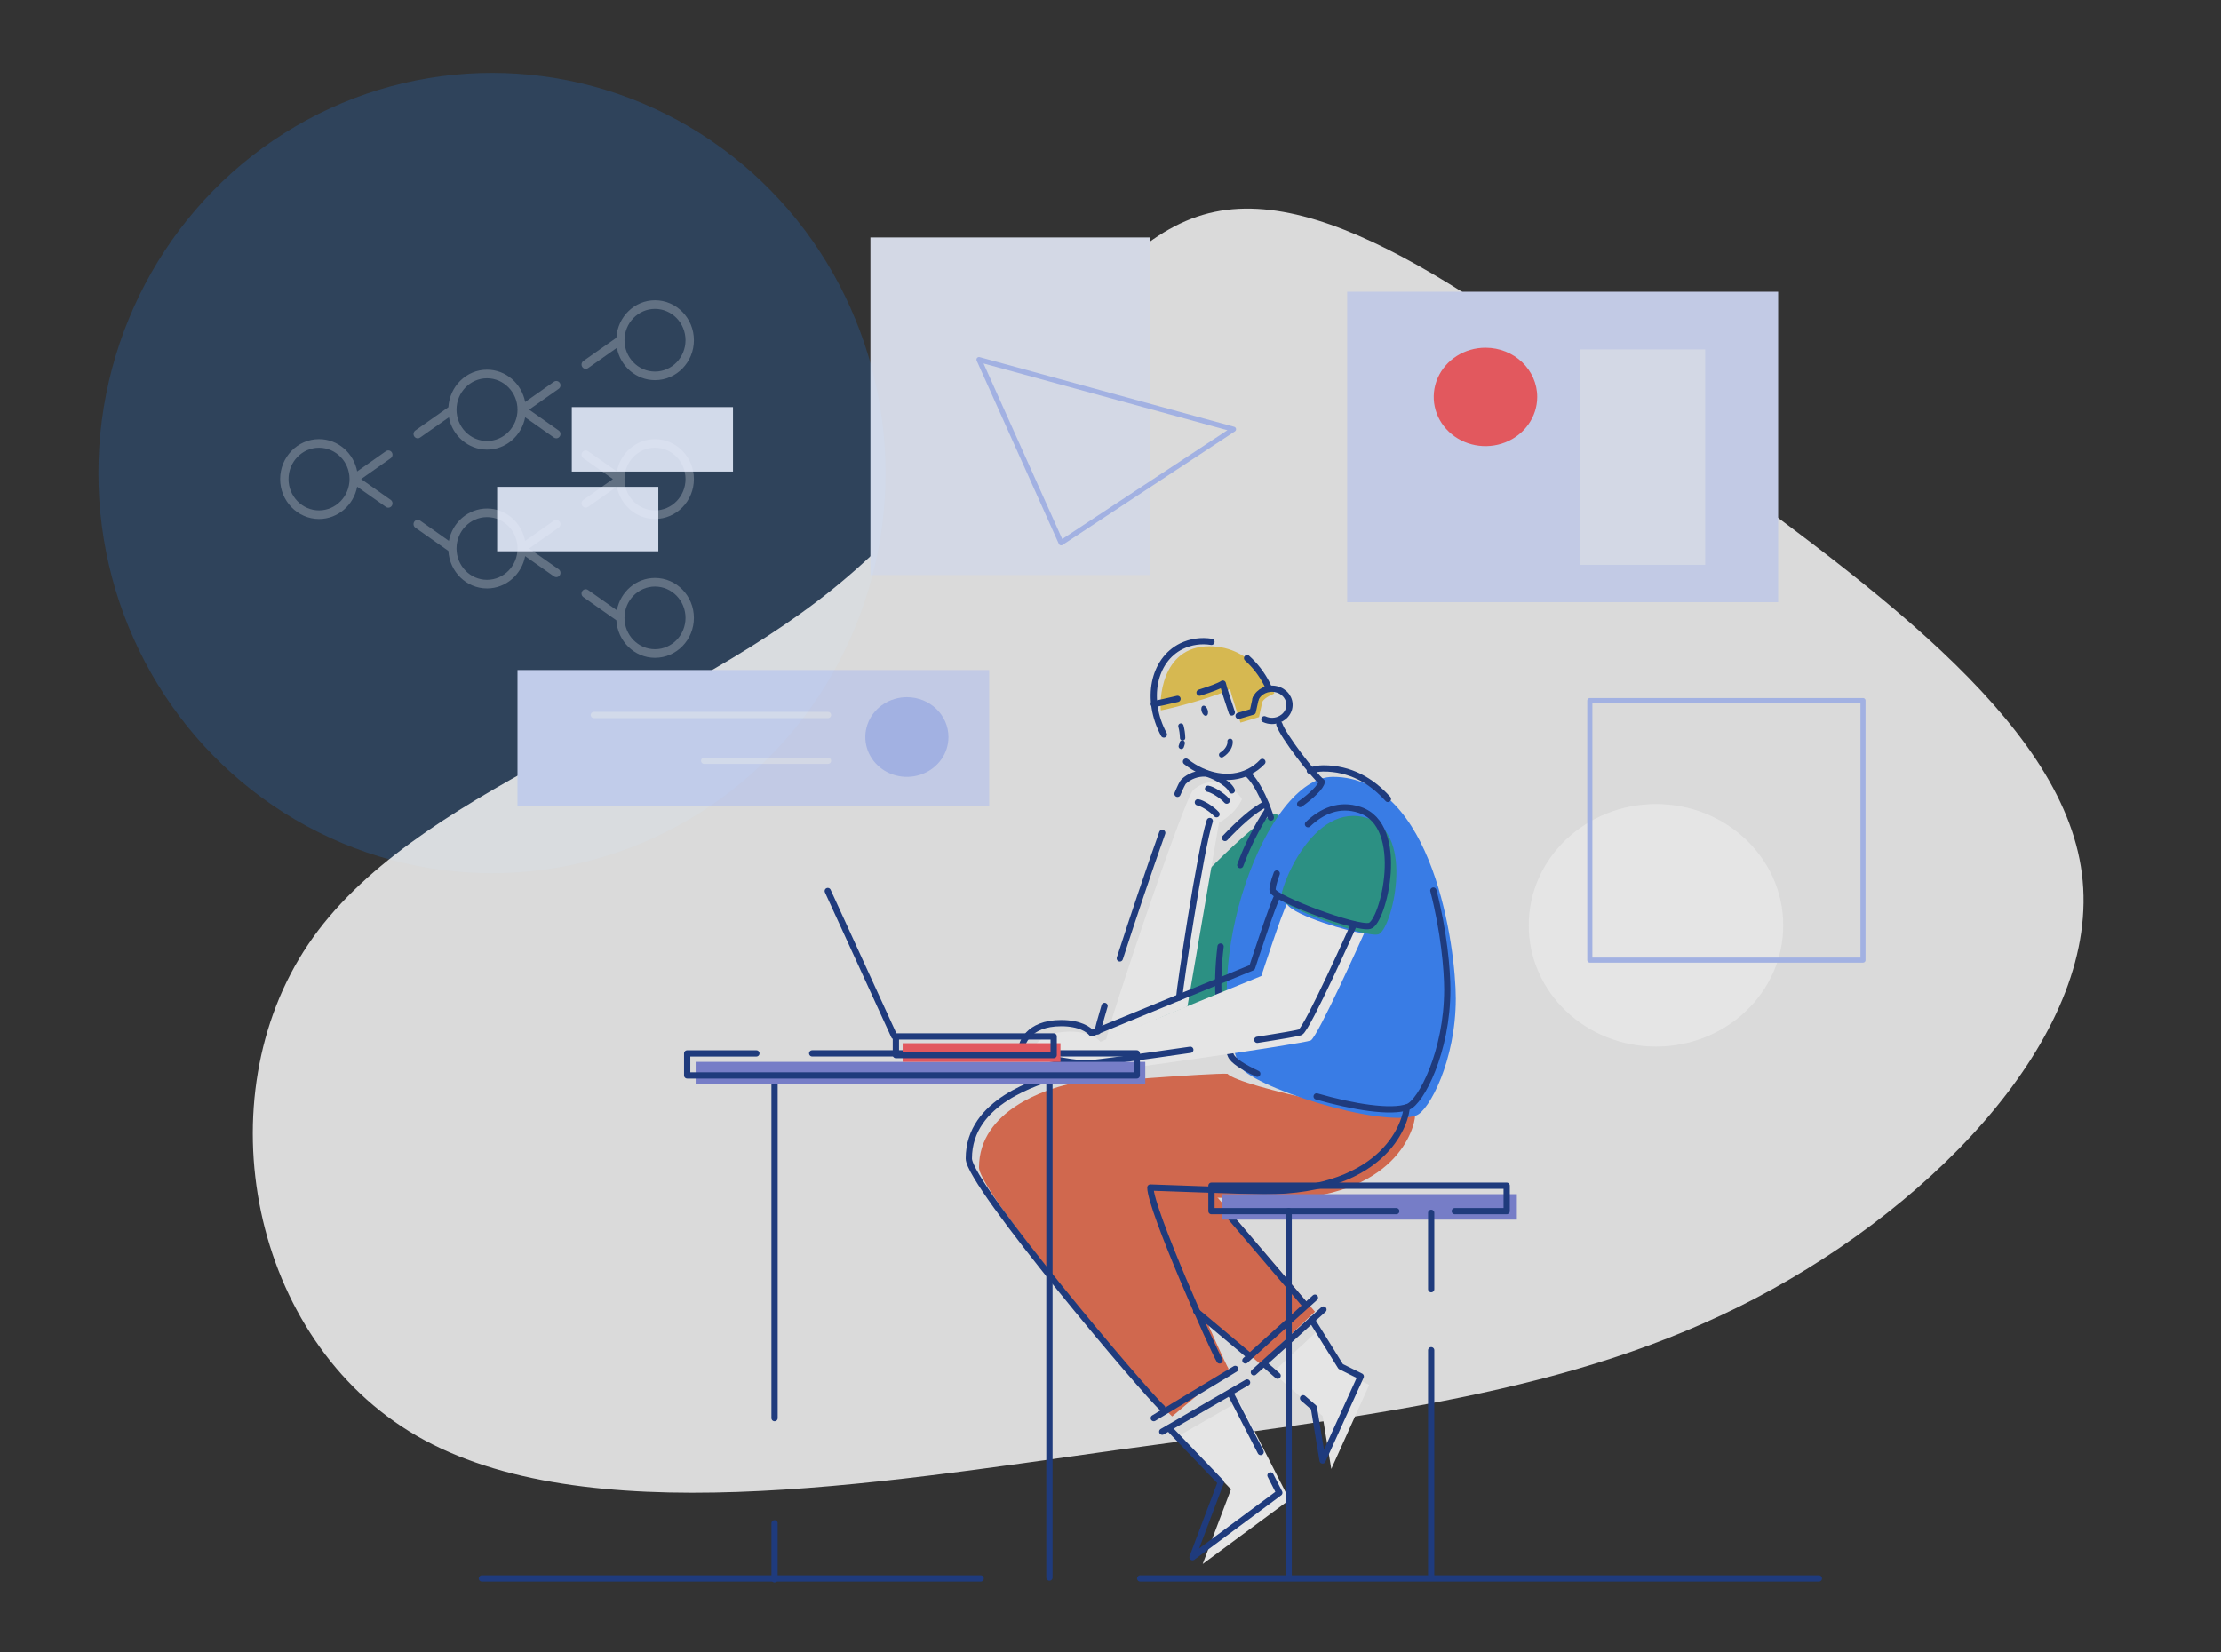 <?xml version="1.0" encoding="UTF-8"?>
<svg width="1309px" height="974px" viewBox="0 0 1309 974" version="1.1" xmlns="http://www.w3.org/2000/svg" xmlns:xlink="http://www.w3.org/1999/xlink">
    <rect x="0" y="0" width="1309" height="974" fill="#333333" stroke="none"/>
    <!-- Generator: Sketch 52.2 (67145) - http://www.bohemiancoding.com/sketch -->
    <title>Slice</title>
    <desc>Created with Sketch.</desc>
    <g id="Page-1" stroke="none" stroke-width="1" fill="none" fill-rule="evenodd">
        <g id="SvgjsG1008" opacity="0.244" transform="translate(58, 43)" fill="#2075D7" fill-rule="nonzero">
            <ellipse id="Oval" cx="231.98" cy="235.9" rx="231.98" ry="235.9"></ellipse>
        </g>
        <g id="SvgjsG1009" opacity="0.244" transform="translate(165, 177)" fill="#FFFFFF" fill-rule="nonzero">
            <path d="M221.034,81.862 C209.897,81.862 200.614,90.076 198.563,100.911 L181.599,88.963 C180.487,88.176 178.94,88.471 178.169,89.624 C177.398,90.782 177.679,92.362 178.811,93.154 L196.22,105.417 L178.811,117.679 C177.679,118.472 177.398,120.052 178.169,121.205 C178.648,121.926 179.419,122.312 180.205,122.312 C180.69,122.312 181.174,122.17 181.599,121.865 L198.563,109.917 C200.614,120.758 209.897,128.961 221.034,128.961 C233.678,128.961 243.964,118.401 243.964,105.412 C243.964,92.433 233.678,81.862 221.034,81.862 Z M221.034,123.892 C211.123,123.892 203.061,115.607 203.061,105.422 C203.061,95.232 211.123,86.942 221.034,86.942 C230.954,86.942 239.021,95.232 239.021,105.422 C239.021,115.607 230.954,123.892 221.034,123.892 Z" id="Shape"></path>
            <path d="M221.034,163.707 C209.897,163.707 200.614,171.916 198.563,182.751 L181.594,170.809 C180.477,170.016 178.94,170.306 178.164,171.469 C177.393,172.627 177.674,174.207 178.806,174.994 L198.262,188.684 C198.998,200.998 208.874,210.812 221.034,210.812 C233.678,210.812 243.964,200.241 243.964,187.247 C243.964,174.268 233.678,163.707 221.034,163.707 Z M221.034,205.737 C211.123,205.737 203.061,197.447 203.061,187.252 C203.061,177.067 211.123,168.782 221.034,168.782 C230.954,168.782 239.021,177.067 239.021,187.252 C239.021,197.447 230.954,205.737 221.034,205.737 Z" id="Shape"></path>
            <path d="M65.905,89.624 C65.129,88.471 63.592,88.176 62.47,88.963 L45.506,100.906 C43.45,90.071 34.167,81.862 23.03,81.862 C10.391,81.862 0.11,92.428 0.11,105.417 C0.11,118.406 10.391,128.972 23.03,128.972 C34.167,128.972 43.45,120.763 45.506,109.928 L62.47,121.87 C62.895,122.175 63.384,122.317 63.864,122.317 C64.65,122.317 65.426,121.931 65.905,121.21 C66.676,120.052 66.39,118.472 65.263,117.684 L47.849,105.417 L65.258,93.154 C66.385,92.362 66.671,90.782 65.905,89.624 Z M23.03,123.892 C13.12,123.892 5.053,115.602 5.053,105.417 C5.053,95.232 13.115,86.942 23.03,86.942 C32.946,86.942 41.008,95.227 41.008,105.417 C41.003,115.602 32.941,123.892 23.03,123.892 Z" id="Shape"></path>
            <path d="M81.204,81.394 C81.683,81.394 82.172,81.252 82.597,80.952 L99.562,69.01 C101.618,79.845 110.896,88.054 122.032,88.054 C133.173,88.054 142.456,79.845 144.512,69.005 L161.476,80.952 C161.902,81.252 162.391,81.394 162.87,81.394 C163.656,81.394 164.427,81.008 164.907,80.292 C165.678,79.134 165.396,77.554 164.264,76.762 L146.855,64.499 L164.264,52.236 C165.396,51.444 165.678,49.864 164.907,48.706 C164.136,47.548 162.599,47.258 161.476,48.046 L144.512,59.993 C142.461,49.153 133.173,40.944 122.032,40.944 C109.877,40.944 99.997,50.753 99.26,63.061 L79.805,76.762 C78.678,77.554 78.391,79.134 79.162,80.292 C79.642,81.003 80.418,81.394 81.204,81.394 Z M122.032,46.019 C131.948,46.019 140.014,54.309 140.014,64.499 C140.014,74.684 131.948,82.974 122.032,82.974 C112.122,82.974 104.06,74.689 104.06,64.499 C104.06,54.304 112.122,46.019 122.032,46.019 Z" id="Shape"></path>
            <path d="M180.21,40.467 C180.695,40.467 181.179,40.324 181.604,40.025 L198.568,28.077 C200.619,38.917 209.902,47.126 221.039,47.126 C233.683,47.126 243.969,36.555 243.969,23.566 C243.969,10.577 233.683,0.011 221.039,0.011 C208.879,0.011 199.003,9.82 198.267,22.129 L178.816,35.829 C177.684,36.621 177.403,38.201 178.174,39.359 C178.648,40.081 179.419,40.467 180.21,40.467 Z M221.034,5.096 C230.954,5.096 239.021,13.381 239.021,23.571 C239.021,33.761 230.954,42.052 221.034,42.052 C211.123,42.052 203.061,33.761 203.061,23.571 C203.066,13.381 211.123,5.096 221.034,5.096 Z" id="Shape"></path>
            <path d="M146.855,146.35 L164.264,134.087 C165.396,133.295 165.678,131.715 164.907,130.562 C164.136,129.408 162.599,129.109 161.476,129.901 L144.512,141.849 C142.461,131.009 133.173,122.79 122.032,122.79 C110.901,122.79 101.613,131.004 99.562,141.849 L82.597,129.901 C81.466,129.104 79.933,129.398 79.162,130.562 C78.391,131.72 78.678,133.3 79.805,134.087 L99.26,147.787 C99.997,160.095 109.872,169.899 122.032,169.899 C133.173,169.899 142.461,161.69 144.512,150.855 L161.481,162.798 C161.907,163.103 162.396,163.245 162.875,163.245 C163.661,163.245 164.432,162.859 164.912,162.138 C165.683,160.979 165.401,159.4 164.269,158.612 L146.855,146.35 Z M122.032,164.815 C112.122,164.815 104.06,156.529 104.06,146.344 C104.06,136.149 112.122,127.859 122.032,127.859 C131.948,127.859 140.014,136.149 140.014,146.344 C140.014,156.535 131.948,164.815 122.032,164.815 Z" id="Shape"></path>
        </g>
        <g id="drawkit-grape-pack-illustration-2" opacity="0.868" transform="translate(149, 123)">
            <path d="M839.363,138.524 C947.783,217.943 1066.439,300.26 1078.002,392.015 C1089.867,484.01 994.118,585.454 885.657,642.355 C777.195,699.257 655.98,711.592 510.188,731.693 C364.697,752.023 194.903,780.348 96.622,723.458 C-1.658,666.568 -28.63,524.441 32.69,433.683 C94.009,342.925 243.783,303.65 342.132,223.991 C440.48,144.583 487.335,24.985 559.944,3.67 C632.553,-17.874 730.901,59.116 839.363,138.524" id="Path" fill="#F2F2F2"></path>
            <rect id="Rectangle" fill="#D7E0FF" x="645" y="49" width="254" height="183"></rect>
            <rect id="Rectangle" fill="#EAF0FF" x="782" y="83" width="74" height="127"></rect>
            <path d="M757,110.99 C757.004,122.721 749.575,133.299 738.177,137.79 C726.779,142.281 713.658,139.8 704.934,131.505 C696.21,123.21 693.601,110.735 698.325,99.897 C703.048,89.06 714.173,81.996 726.511,82 C743.35,82 757,94.979 757,110.99" id="Path" fill="#FB5D64"></path>
            <path d="M902,422.5 C902,461.988 868.421,494 827,494 C785.579,494 752,461.988 752,422.5 C752,383.012 785.579,351 827,351 C868.421,351 902,383.012 902,422.5" id="Path" fill="#FFFFFF"></path>
            <rect id="Rectangle" stroke="#B2C3FB" stroke-width="3" stroke-linecap="round" stroke-linejoin="round" x="788" y="290" width="161" height="153"></rect>
            <path d="M523,807.5 L923,807.5" id="Path" stroke="#1B3C87" stroke-width="3.69" stroke-linecap="round" stroke-linejoin="round"></path>
            <path d="M135,807.5 L429,807.5" id="Path" stroke="#1B3C87" stroke-width="3.69" stroke-linecap="round" stroke-linejoin="round"></path>
            <path d="M594.655,292.197 L593.027,299.729 L582.099,303 C582.099,303 576.688,286.785 575.942,283.12 C570.688,286.886 540.406,295.044 535.183,295.771 C534.458,291.864 534.458,258 563.837,258 C589.717,258 601.317,282.908 602,285.826 C600.487,286.674 594.645,288.754 594.645,292.197" id="Path" fill="#EECB55"></path>
            <path d="M602.236,357.03 C595.604,357.03 547.475,402.81 545.502,412.393 L530,488 L610.289,466.825 L615,370.523 L603.562,357 L602.236,357.03 Z" id="Path" fill="#2A9D8F"></path>
            <path d="M503,490 C502.862,484.726 549.007,347.487 554.212,342.824 C557.669,339.536 562.447,337.79 567.353,338.02 C569.647,338.12 580.674,343.024 583,348.198 C579.027,357.064 569.456,361.988 569.456,361.988 L550.834,470.386 L503,490 Z" id="Path" fill="#FFFFFF"></path>
            <polygon id="Path" fill="#E76F51" points="559.436 572.259 626 650.271 593.715 681 496 600.117 519.114 570"></polygon>
            <path d="M541.85,712 C532.908,704.303 428,580.552 428,565.237 C428,531.094 468.906,518.992 480.068,516.329 C495.447,515.008 563.666,509.603 574.395,510.023 C582.132,517.961 671.978,536.279 685,534.697 C685,540.873 674.641,584.055 601.158,584.055 C593.463,584.055 535.529,581.863 534.451,581.863 C534.451,594.706 571.583,678.297 575.124,683.963" id="Path" fill="#E76F51"></path>
            <path d="M636.557,335 C696.109,335 709,436.717 709,465.586 C709,502.39 693.231,531.8 685.717,534.556 C664.433,542.302 586.307,516.93 581.354,504.916 C557.203,446.397 596.954,335 636.599,335" id="Path" fill="#3A86FF"></path>
            <path d="M586,265 C590.757,269.27 594.688,274.379 597.594,280.07 C598.097,281.046 598.565,282.023 599,283" id="Path" stroke="#1B3C87" stroke-width="3.69" stroke-linecap="round" stroke-linejoin="round"></path>
            <path d="M536.959,310 C525.962,289.503 530.618,266.195 547.359,257.934 C552.803,255.293 558.988,254.403 565,255.394" id="Path" stroke="#1B3C87" stroke-width="3.69" stroke-linecap="round" stroke-linejoin="round"></path>
            <path d="M595,326.171 C592.746,328.59 590.045,330.594 587.033,332.082 C575.541,337.732 561.355,334.897 550,326" id="Path" stroke="#1B3C87" stroke-width="3.69" stroke-linecap="round" stroke-linejoin="round"></path>
            <path d="M591,288.994 C592.925,284.552 598.153,282.112 603.206,283.299 C608.259,284.485 611.563,288.927 610.92,293.67 C610.278,298.414 605.89,301.981 600.674,302 C599.108,301.991 597.566,301.652 596.167,301.009" id="Path" stroke="#1B3C87" stroke-width="3.69" stroke-linecap="round" stroke-linejoin="round"></path>
            <path d="M600,359 C598.459,354.032 592.918,338.725 586,333" id="Path" stroke="#1B3C87" stroke-width="3.69" stroke-linecap="round" stroke-linejoin="round"></path>
            <path d="M605,304 C607.038,310.632 625.464,334.541 630,337.857 C629.728,340.739 623.865,346.309 617.27,351" id="Path" stroke="#1B3C87" stroke-width="3.69" stroke-linecap="round" stroke-linejoin="round"></path>
            <polyline id="Path" stroke="#1B3C87" stroke-width="3.69" stroke-linecap="round" stroke-linejoin="round" points="581 299 589.348 296.545 591 289"></polyline>
            <path d="M558,285.33 C564.308,283.353 569.695,281.386 571.689,280 C572.242,282.691 575.353,292.088 577,297" id="Path" stroke="#1B3C87" stroke-width="3.69" stroke-linecap="round" stroke-linejoin="round"></path>
            <path d="M531,292 C532.971,291.756 538.565,290.561 545,289" id="Path" stroke="#1B3C87" stroke-width="3.69" stroke-linecap="round" stroke-linejoin="round"></path>
            <path d="M592,510 C583.548,506.064 577.674,502.237 576.422,499.24 C568.933,481.257 567.51,458.228 570.377,435" id="Path" stroke="#1B3C87" stroke-width="3.69" stroke-linecap="round" stroke-linejoin="round"></path>
            <path d="M695.783,402 C701.964,425.649 704,448.745 704,460.278 C704,497.251 688.284,526.787 680.795,529.544 C670.848,533.197 648.465,529.544 627,523.365" id="Path" stroke="#1B3C87" stroke-width="3.69" stroke-linecap="round" stroke-linejoin="round"></path>
            <path d="M623,331.44 C625.529,330.508 628.218,330.02 630.934,330 C646.663,330 659.147,337.06 669,348" id="Path" stroke="#1B3C87" stroke-width="3.69" stroke-linecap="round" stroke-linejoin="round"></path>
            <path d="M582,387 C586.089,375.821 591.454,365.092 598,355" id="Path" stroke="#1B3C87" stroke-width="3.69" stroke-linecap="round" stroke-linejoin="round"></path>
            <path d="M545,345 C546.737,340.889 548.013,338.295 548.651,337.718 C552.055,334.503 556.76,332.794 561.591,333.02 C563.851,333.118 574.709,337.914 577,342.974" id="Path" stroke="#1B3C87" stroke-width="3.69" stroke-linecap="round" stroke-linejoin="round"></path>
            <path d="M511,442 C518.642,418.36 528.348,389.452 536,368" id="Path" stroke="#1B3C87" stroke-width="3.69" stroke-linecap="round" stroke-linejoin="round"></path>
            <path d="M498,485 C498,483.995 499.492,478.435 502,470" id="Path" stroke="#1B3C87" stroke-width="3.69" stroke-linecap="round" stroke-linejoin="round"></path>
            <path d="M563,342 C565.354,342.358 571.041,345.679 574,349" id="Path" stroke="#1B3C87" stroke-width="3.69" stroke-linecap="round" stroke-linejoin="round"></path>
            <path d="M557,350 C559.343,350.358 565.041,353.679 568,357" id="Path" stroke="#1B3C87" stroke-width="3.69" stroke-linecap="round" stroke-linejoin="round"></path>
            <path d="M546,465 C546.178,460.193 558.536,377.293 564,361" id="Path" stroke="#1B3C87" stroke-width="3.69" stroke-linecap="round" stroke-linejoin="round"></path>
            <path d="M573,371 C580.538,363.031 589.67,354.468 597,351" id="Path" stroke="#1B3C87" stroke-width="3.69" stroke-linecap="round" stroke-linejoin="round"></path>
            <path d="M338.863,402.27 L378,487.76" id="Path" stroke="#1B3C87" stroke-width="3.69" stroke-linecap="round" stroke-linejoin="round"></path>
            <path d="M680,530 C680,536.165 669.621,579.27 595.907,579.27 C588.189,579.27 530.081,577.082 529,577.082 C529,589.902 566.244,673.345 569.795,679" id="Path" stroke="#1B3C87" stroke-width="3.69" stroke-linecap="round" stroke-linejoin="round"></path>
            <path d="M474.147,511 C463.341,514.83 422,525.789 422,559.99 C422,575.331 527.025,699.29 536,707" id="Path" stroke="#1B3C87" stroke-width="3.69" stroke-linecap="round" stroke-linejoin="round"></path>
            <path d="M531,713 L579,684" id="Path" stroke="#1B3C87" stroke-width="3.69" stroke-linecap="round" stroke-linejoin="round"></path>
            <path d="M536,721 L586,692" id="Path" stroke="#1B3C87" stroke-width="3.69" stroke-linecap="round" stroke-linejoin="round"></path>
            <path d="M556,650 L587,676" id="Path" stroke="#1B3C87" stroke-width="3.69" stroke-linecap="round" stroke-linejoin="round"></path>
            <path d="M574,592 L620,646" id="Path" stroke="#1B3C87" stroke-width="3.69" stroke-linecap="round" stroke-linejoin="round"></path>
            <path d="M626,642 L585,679" id="Path" stroke="#1B3C87" stroke-width="3.69" stroke-linecap="round" stroke-linejoin="round"></path>
            <path d="M631,649 L590,686" id="Path" stroke="#1B3C87" stroke-width="3.69" stroke-linecap="round" stroke-linejoin="round"></path>
            <path d="M307.5,775 L307.5,808" id="Path" stroke="#1B3C87" stroke-width="3.69" stroke-linecap="round" stroke-linejoin="round"></path>
            <path d="M307.5,512 L307.5,713" id="Path" stroke="#1B3C87" stroke-width="3.69" stroke-linecap="round" stroke-linejoin="round"></path>
            <path d="M469.5,511 L469.5,807" id="Path" stroke="#1B3C87" stroke-width="3.69" stroke-linecap="round" stroke-linejoin="round"></path>
            <path d="M657.353,359.449 C685.496,368.737 671.167,425.921 663.247,427.855 C655.326,429.788 607.57,411.86 606.078,407.036 C604.587,402.213 624.483,348.586 657.353,359.449" id="Path" fill="#2A9D8F"></path>
            <path d="M621.898,362.88 C630.038,355.137 640.331,350.473 652.357,354.449 C680.495,363.737 666.169,420.921 658.239,422.855 C650.309,424.788 602.572,406.86 601.081,402.036 C600.724,400.9 601.554,397.053 603.476,391.951" id="Path" stroke="#1B3C87" stroke-width="3.69" stroke-linecap="round" stroke-linejoin="round"></path>
            <path d="M609.498,410 C607.188,413.21 594.401,452.365 594.401,452.365 C594.401,452.365 504.064,489.253 499.561,491.159 C497.919,489.032 492.516,485.14 481.551,485.14 C461.475,485.14 458,497.75 458,500.458 C458,503.167 488.522,509.186 496.711,508.996 C504.901,508.805 619.414,492.312 623.503,490.376 C627.593,488.44 655,427.175 655,427.175 C647.584,426.804 613.396,416.782 609.519,410.01" id="Path" fill="#FFFFFF"></path>
            <path d="M552.544,495.889 C523.738,500.073 495.523,503.915 491.584,503.995 C483.422,504.196 453,498.177 453,495.458 C453,492.739 456.463,480.139 476.474,480.139 C487.424,480.139 492.809,484.022 494.425,486.158 C498.912,484.222 588.953,447.365 588.953,447.365 C588.953,447.365 601.698,408.24 604,405" id="Path" stroke="#1B3C87" stroke-width="3.69" stroke-linecap="round" stroke-linejoin="round"></path>
            <path d="M649,422 C649,422 621.505,483.579 617.39,485.504 C616.22,486.059 606.088,487.803 592,490" id="Path" stroke="#1B3C87" stroke-width="3.69" stroke-linecap="round" stroke-linejoin="round"></path>
            <rect id="Rectangle" fill="#8088DC" x="571" y="581" width="174" height="15"></rect>
            <polyline id="Path" stroke="#1B3C87" stroke-width="3.69" stroke-linecap="round" stroke-linejoin="round" points="673.913 591 565 591 565 576 739 576 739 591 708.418 591"></polyline>
            <rect id="Rectangle" fill="#8088DC" x="261" y="503" width="265" height="13"></rect>
            <polyline id="Path" stroke="#1B3C87" stroke-width="3.69" stroke-linecap="round" stroke-linejoin="round" points="329.688 498 521 498 521 511 256 511 256 498.021 296.781 498.021"></polyline>
            <rect id="Rectangle" fill="#FB5D64" x="383" y="492" width="93" height="11"></rect>
            <rect id="Rectangle" stroke="#1B3C87" stroke-width="3.69" stroke-linecap="round" stroke-linejoin="round" x="379" y="488" width="93" height="11"></rect>
            <polyline id="Path" fill="#FFFFFF" points="546 723.29 576.507 755 559.823 799 611 761.17 581.335 703"></polyline>
            <path d="M594,733 L576,698" id="Path" stroke="#1B3C87" stroke-width="3.69" stroke-linecap="round" stroke-linejoin="round"></path>
            <polyline id="Path" stroke="#1B3C87" stroke-width="3.69" stroke-linecap="round" stroke-linejoin="round" points="540 719 570.507 750.831 553.833 795 605 757.025 599.782 746.786"></polyline>
            <polyline id="Path" fill="#FFFFFF" points="629.215 660 646.244 687.586 658 693.421 635.626 743 630.523 711.812 601 686.127"></polyline>
            <path d="M604,688 L596,681" id="Path" stroke="#1B3C87" stroke-width="3.69" stroke-linecap="round" stroke-linejoin="round"></path>
            <polyline id="Path" stroke="#1B3C87" stroke-width="3.69" stroke-linecap="round" stroke-linejoin="round" points="624.048 655 641.175 682.576 653 688.421 630.496 738 625.363 706.812 619 701.299"></polyline>
            <path d="M610.5,591 L610.5,806" id="Path" stroke="#1B3C87" stroke-width="3.69" stroke-linecap="round" stroke-linejoin="round"></path>
            <path d="M694.5,673 L694.5,806" id="Path" stroke="#1B3C87" stroke-width="3.69" stroke-linecap="round" stroke-linejoin="round"></path>
            <path d="M694.5,592 L694.5,637" id="Path" stroke="#1B3C87" stroke-width="3.69" stroke-linecap="round" stroke-linejoin="round"></path>
            <path d="M559.23,296.45 C559.749,298.099 560.956,299.224 561.931,298.962 C562.905,298.7 563.287,297.168 562.768,295.529 C562.249,293.889 561.052,292.755 560.067,293.046 C559.081,293.337 558.721,294.84 559.23,296.479" id="Path" fill="#1B3C87"></path>
            <path d="M547.79,315 C547.669,315.689 547.475,316.361 547.21,317" id="Path" stroke="#1B3C87" stroke-width="3.14" stroke-linecap="round" stroke-linejoin="round"></path>
            <path d="M547,305 C547.611,307.248 547.949,309.611 548,312" id="Path" stroke="#1B3C87" stroke-width="3.14" stroke-linecap="round" stroke-linejoin="round"></path>
            <path d="M575.961,314 C576.295,316.312 574.487,319.905 571,322" id="Path" stroke="#1B3C87" stroke-width="3.14" stroke-linecap="round" stroke-linejoin="round"></path>
            <rect id="Rectangle" fill="#D7E0FF" x="156" y="272" width="278" height="80"></rect>
            <path d="M410,311.49 C410.004,320.995 404.038,329.567 394.883,333.208 C385.729,336.848 375.189,334.84 368.18,328.12 C361.171,321.4 359.073,311.292 362.865,302.509 C366.656,293.727 375.59,288 385.5,288 C399.027,288 409.994,298.515 410,311.49" id="Path" fill="#B2C3FB"></path>
            <path d="M339,298.5 L201,298.5" id="Path" stroke="#EAF0FF" stroke-width="3.69" stroke-linecap="round" stroke-linejoin="round"></path>
            <path d="M339,325.5 L266,325.5" id="Path" stroke="#EAF0FF" stroke-width="3.69" stroke-linecap="round" stroke-linejoin="round"></path>
            <rect id="Rectangle" fill="#EAF0FF" x="364" y="17" width="165" height="199"></rect>
            <polygon id="Path" stroke="#B2C3FB" stroke-width="3" stroke-linecap="round" stroke-linejoin="round" points="428 89 476.401 197 578 130.042"></polygon>
            <rect id="Rectangle" fill="#EAF0FF" x="188" y="117" width="95" height="38"></rect>
            <rect id="Rectangle" fill="#EAF0FF" x="144" y="164" width="95" height="38"></rect>
        </g>
    </g>
</svg>